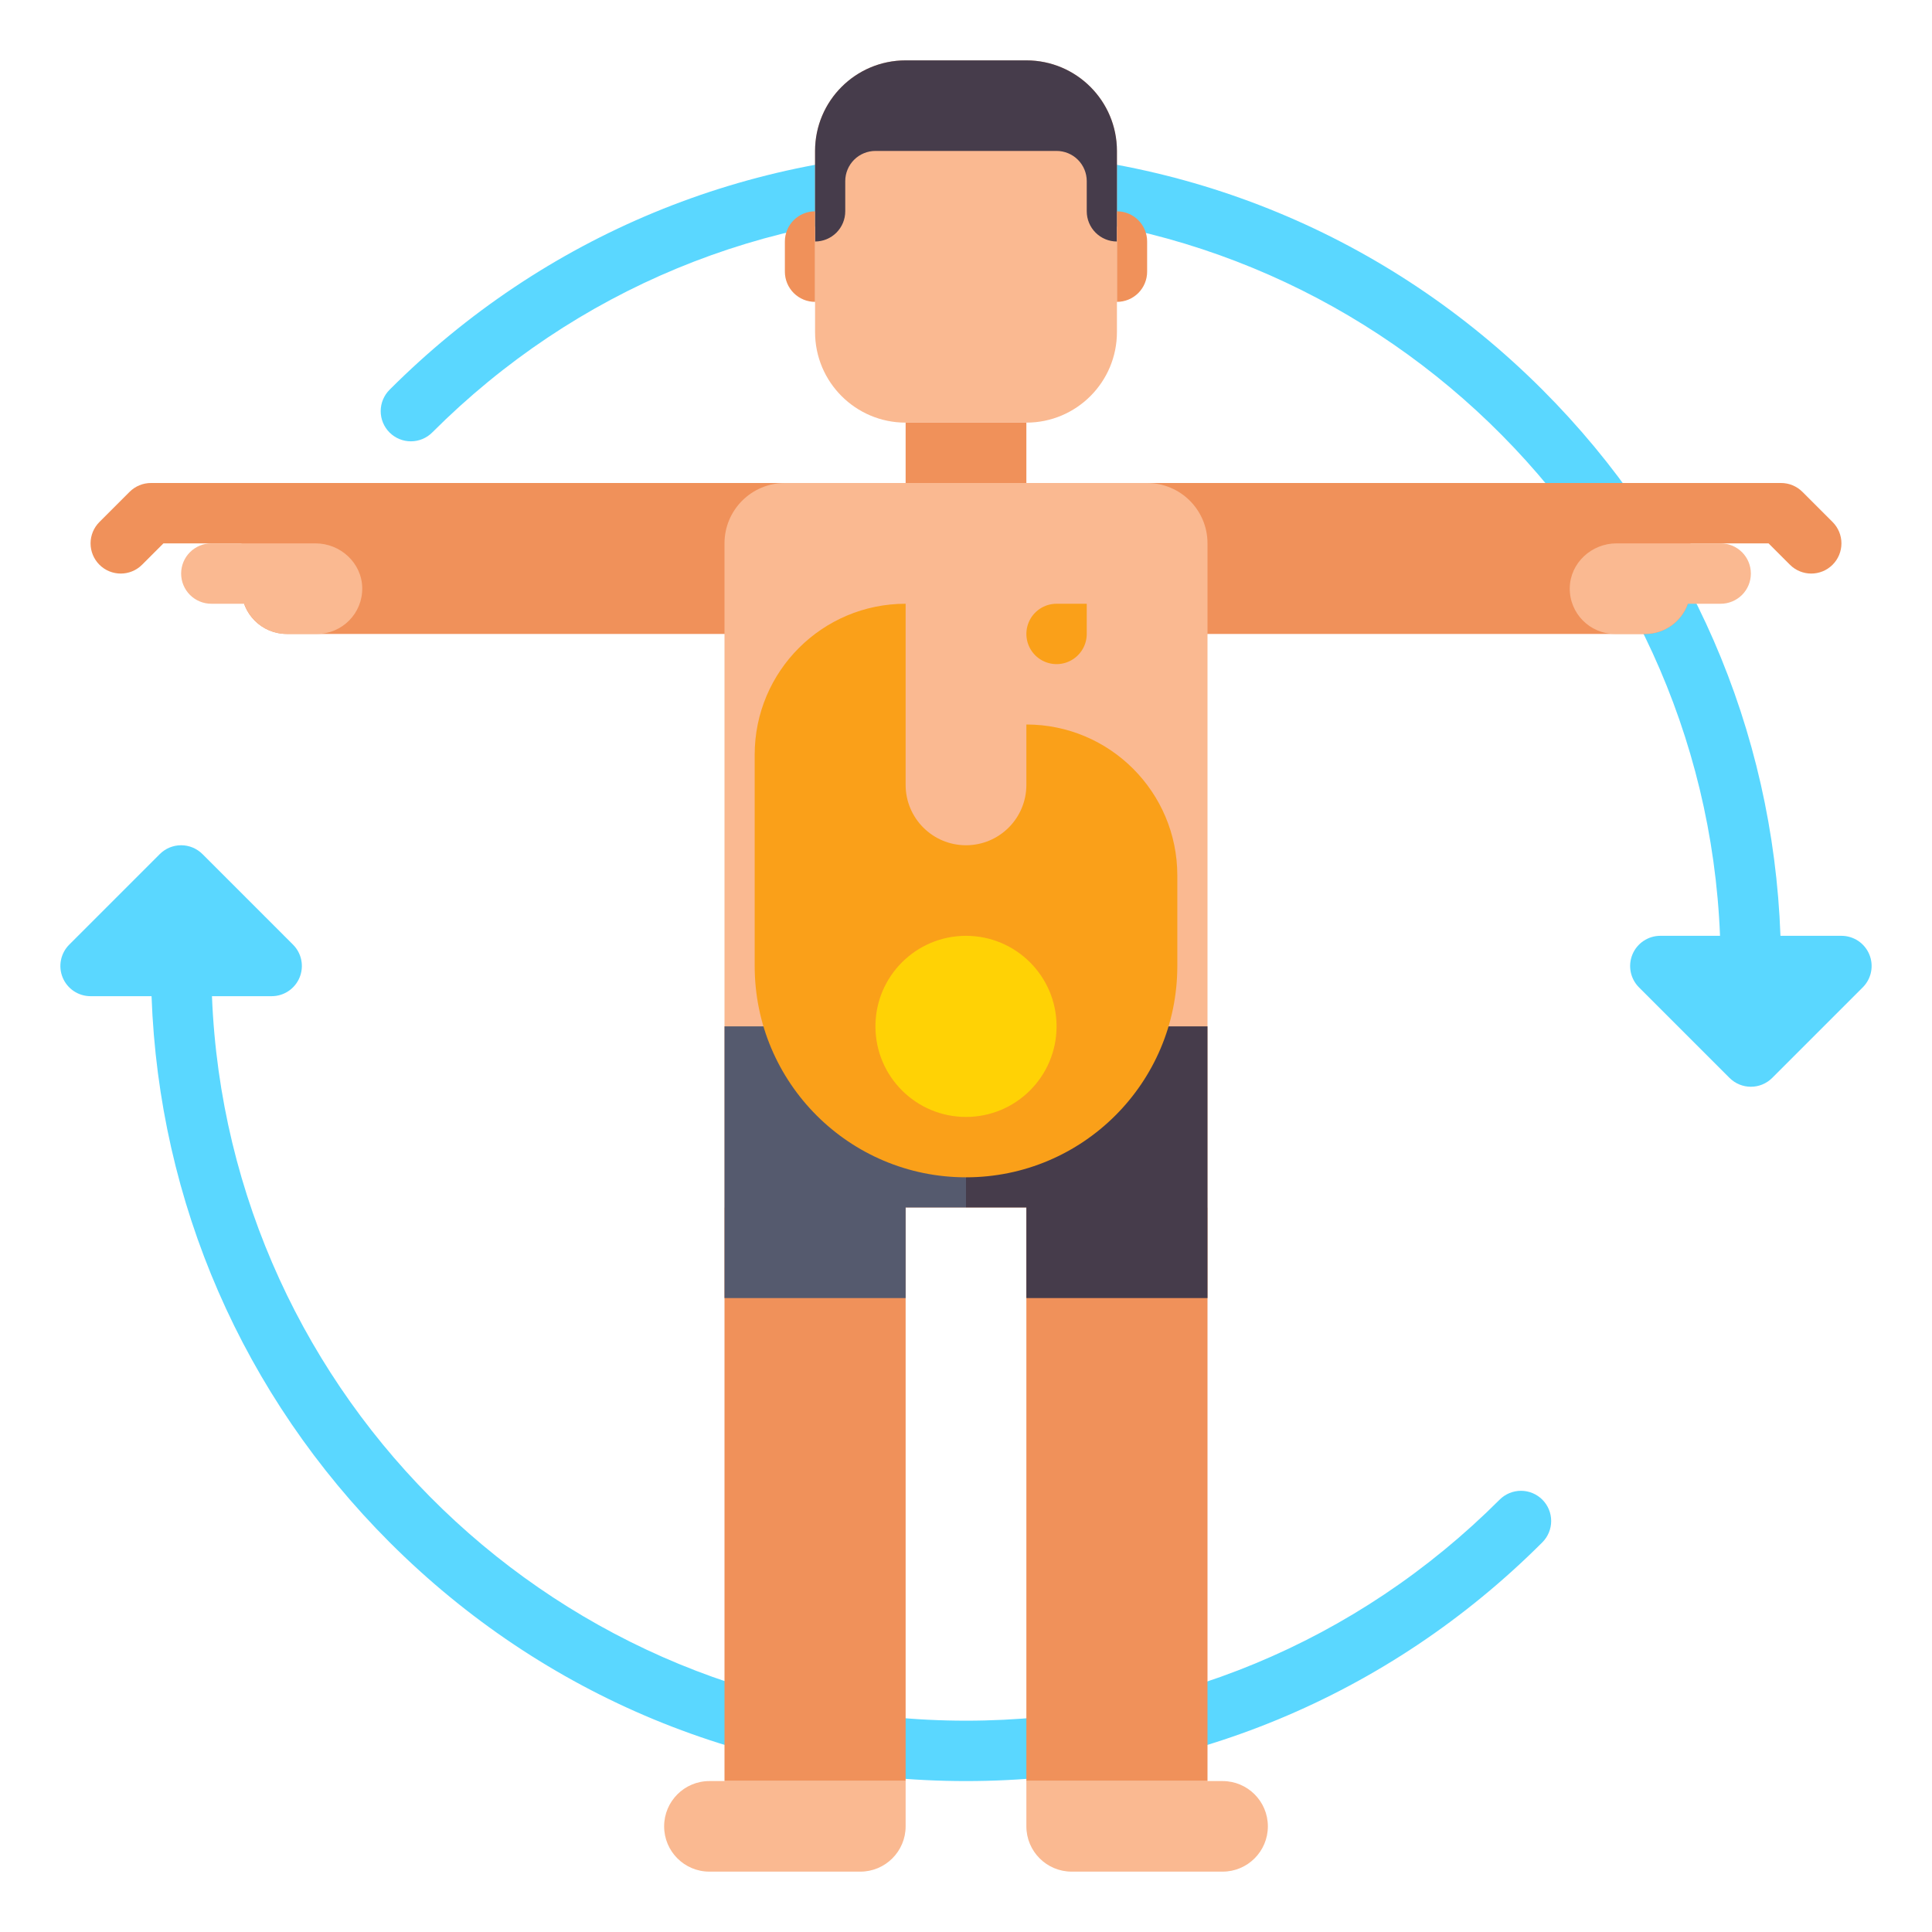 <svg width="170" height="170" viewBox="0 0 170 170" fill="none" xmlns="http://www.w3.org/2000/svg">
<g id="Frame">
<g id="Group">
<g id="Group_2">
<path id="Vector" d="M131.956 131.956C119.414 144.499 102.738 151.406 85 151.406C49.273 151.406 20.051 123.046 18.651 87.656H23.906C24.431 87.656 24.945 87.5 25.381 87.208C25.818 86.916 26.158 86.501 26.359 86.016C26.56 85.531 26.613 84.997 26.511 84.482C26.409 83.967 26.156 83.494 25.785 83.122L17.816 75.153C17.569 74.907 17.276 74.711 16.954 74.577C16.632 74.444 16.287 74.375 15.938 74.375C15.589 74.375 15.243 74.444 14.921 74.577C14.599 74.711 14.306 74.907 14.059 75.153L6.091 83.122C5.719 83.493 5.466 83.967 5.364 84.482C5.261 84.997 5.314 85.531 5.515 86.017C5.716 86.502 6.056 86.917 6.493 87.209C6.93 87.501 7.443 87.656 7.969 87.656H13.335C13.992 105.816 21.369 122.795 34.287 135.713C47.833 149.259 65.843 156.719 85 156.719C104.156 156.719 122.167 149.259 135.713 135.713C136.211 135.215 136.491 134.539 136.491 133.835C136.491 133.13 136.211 132.455 135.713 131.957C135.466 131.71 135.173 131.514 134.851 131.381C134.529 131.247 134.183 131.178 133.834 131.178C133.486 131.178 133.14 131.247 132.818 131.38C132.496 131.514 132.203 131.71 131.956 131.956ZM164.485 83.983C164.284 83.498 163.944 83.083 163.507 82.791C163.07 82.5 162.556 82.344 162.031 82.344H156.665C156.008 64.184 148.63 47.205 135.713 34.287C122.167 20.741 104.156 13.281 85 13.281C65.843 13.281 47.833 20.741 34.287 34.287C34.038 34.533 33.84 34.826 33.705 35.149C33.569 35.472 33.499 35.819 33.498 36.169C33.497 36.519 33.565 36.866 33.699 37.19C33.832 37.513 34.028 37.807 34.276 38.055C34.523 38.303 34.818 38.499 35.141 38.632C35.465 38.766 35.812 38.834 36.162 38.833C36.512 38.832 36.859 38.762 37.182 38.626C37.505 38.491 37.798 38.293 38.044 38.044C50.586 25.501 67.262 18.594 85 18.594C120.726 18.594 149.949 46.954 151.348 82.344H146.094C145.568 82.344 145.055 82.5 144.619 82.792C144.182 83.084 143.842 83.499 143.641 83.984C143.44 84.469 143.387 85.003 143.489 85.518C143.591 86.033 143.844 86.506 144.215 86.878L152.184 94.847C152.703 95.365 153.382 95.625 154.062 95.625C154.742 95.625 155.422 95.365 155.94 94.847L163.909 86.878C164.281 86.507 164.534 86.033 164.636 85.518C164.739 85.003 164.686 84.469 164.485 83.983Z" fill="#5AD7FF"/>
</g>
<path id="Vector_2" d="M161.253 45.934L158.597 43.278C158.099 42.78 157.423 42.5 156.719 42.5H100.937V55.781H144.766C146.966 55.781 148.75 53.997 148.75 51.797V47.812H155.619L157.497 49.691C158.016 50.209 158.695 50.469 159.375 50.469C160.055 50.469 160.735 50.209 161.253 49.691C161.5 49.444 161.696 49.151 161.829 48.829C161.963 48.507 162.031 48.161 162.031 47.812C162.031 47.464 161.963 47.118 161.829 46.796C161.696 46.474 161.5 46.181 161.253 45.934ZM13.281 42.5C12.577 42.5 11.901 42.78 11.403 43.278L8.747 45.934C8.249 46.432 7.969 47.108 7.969 47.812C7.969 48.517 8.249 49.192 8.747 49.691C9.265 50.209 9.945 50.469 10.625 50.469C11.305 50.469 11.985 50.209 12.503 49.691L14.381 47.812H21.25V51.797C21.25 53.997 23.034 55.781 25.234 55.781H69.062V42.5H13.281Z" fill="#F0915A"/>
<path id="Vector_3" d="M90.312 37.188H79.688C75.286 37.188 71.719 33.62 71.719 29.219V13.281C71.719 8.88 75.286 5.312 79.688 5.312H90.312C94.714 5.312 98.281 8.88 98.281 13.281V29.219C98.281 33.62 94.714 37.188 90.312 37.188Z" fill="#FAB991"/>
<path id="Vector_4" d="M79.688 37.188H90.312V42.5H79.688V37.188Z" fill="#F0915A"/>
<path id="Vector_5" d="M106.25 106.25H63.75V47.812C63.75 44.878 66.128 42.5 69.062 42.5H100.938C103.872 42.5 106.25 44.878 106.25 47.812V106.25Z" fill="#FAB991"/>
<path id="Vector_6" d="M63.75 106.25H79.688V156.719H63.75V106.25ZM90.312 106.25H106.25V156.719H90.312V106.25Z" fill="#F0915A"/>
<path id="Vector_7" d="M63.75 90.312V114.219H79.688V106.25H85V90.312H63.75Z" fill="#555A6E"/>
<path id="Vector_8" d="M85 90.312V106.25H90.312V114.219H106.25V90.312H85Z" fill="#463C4B"/>
<path id="Vector_9" d="M62.422 156.719H79.688V160.703C79.688 162.903 77.903 164.688 75.703 164.688H62.422C60.221 164.688 58.438 162.903 58.438 160.703C58.438 158.503 60.221 156.719 62.422 156.719ZM107.578 156.719H90.312V160.703C90.312 162.903 92.097 164.688 94.297 164.688H107.578C109.778 164.688 111.562 162.903 111.562 160.703C111.562 158.503 109.778 156.719 107.578 156.719ZM27.759 47.812H18.594C17.889 47.812 17.214 48.092 16.715 48.59C16.217 49.089 15.938 49.764 15.938 50.469C15.938 51.173 16.217 51.849 16.715 52.347C17.214 52.845 17.889 53.125 18.594 53.125H21.481C22.029 54.672 23.5 55.781 25.234 55.781H27.891C30.116 55.781 31.915 53.957 31.874 51.722C31.834 49.529 29.952 47.812 27.759 47.812ZM142.242 47.812H151.406C152.111 47.812 152.786 48.092 153.285 48.59C153.783 49.089 154.062 49.764 154.062 50.469C154.062 51.173 153.783 51.849 153.285 52.347C152.786 52.845 152.111 53.125 151.406 53.125H148.519C147.971 54.672 146.5 55.781 144.766 55.781H142.109C139.884 55.781 138.085 53.957 138.126 51.722C138.166 49.529 140.048 47.812 142.242 47.812Z" fill="#FAB991"/>
<path id="Vector_10" d="M90.312 5.312H79.688C75.286 5.312 71.719 8.88 71.719 13.281V21.25C72.423 21.25 73.099 20.97 73.597 20.472C74.095 19.974 74.375 19.298 74.375 18.594V15.938C74.375 15.233 74.655 14.557 75.153 14.059C75.651 13.561 76.327 13.281 77.031 13.281H92.969C93.673 13.281 94.349 13.561 94.847 14.059C95.345 14.557 95.625 15.233 95.625 15.938V18.594C95.625 19.298 95.905 19.974 96.403 20.472C96.901 20.97 97.577 21.25 98.281 21.25V13.281C98.281 8.88 94.714 5.312 90.312 5.312Z" fill="#463C4B"/>
<path id="Vector_11" d="M98.281 26.562V18.594C98.986 18.594 99.661 18.874 100.16 19.372C100.658 19.87 100.938 20.546 100.938 21.25V23.906C100.938 24.611 100.658 25.286 100.16 25.785C99.661 26.283 98.986 26.562 98.281 26.562ZM71.719 26.562V18.594C71.014 18.594 70.339 18.874 69.841 19.372C69.342 19.87 69.062 20.546 69.062 21.25V23.906C69.062 24.611 69.342 25.286 69.841 25.785C70.339 26.283 71.014 26.562 71.719 26.562Z" fill="#F0915A"/>
<path id="Vector_12" d="M90.312 63.75V69.062C90.312 71.996 87.934 74.375 85 74.375C82.066 74.375 79.688 71.996 79.688 69.062V53.125C72.353 53.125 66.406 59.071 66.406 66.406V85C66.406 95.269 74.731 103.594 85 103.594C95.269 103.594 103.594 95.269 103.594 85V77.031C103.594 69.696 97.647 63.75 90.312 63.75ZM95.625 53.125H92.969C92.443 53.125 91.93 53.281 91.493 53.573C91.056 53.864 90.716 54.279 90.515 54.765C90.314 55.25 90.261 55.784 90.364 56.3C90.466 56.815 90.719 57.288 91.091 57.66C91.462 58.031 91.935 58.284 92.451 58.386C92.966 58.489 93.5 58.436 93.985 58.235C94.471 58.034 94.885 57.694 95.177 57.257C95.469 56.82 95.625 56.307 95.625 55.781V53.125Z" fill="#FAA019"/>
<path id="Vector_13" d="M85 98.281C89.401 98.281 92.969 94.713 92.969 90.312C92.969 85.912 89.401 82.344 85 82.344C80.599 82.344 77.031 85.912 77.031 90.312C77.031 94.713 80.599 98.281 85 98.281Z" fill="#FFD205"/>
</g>
</g>
</svg>
